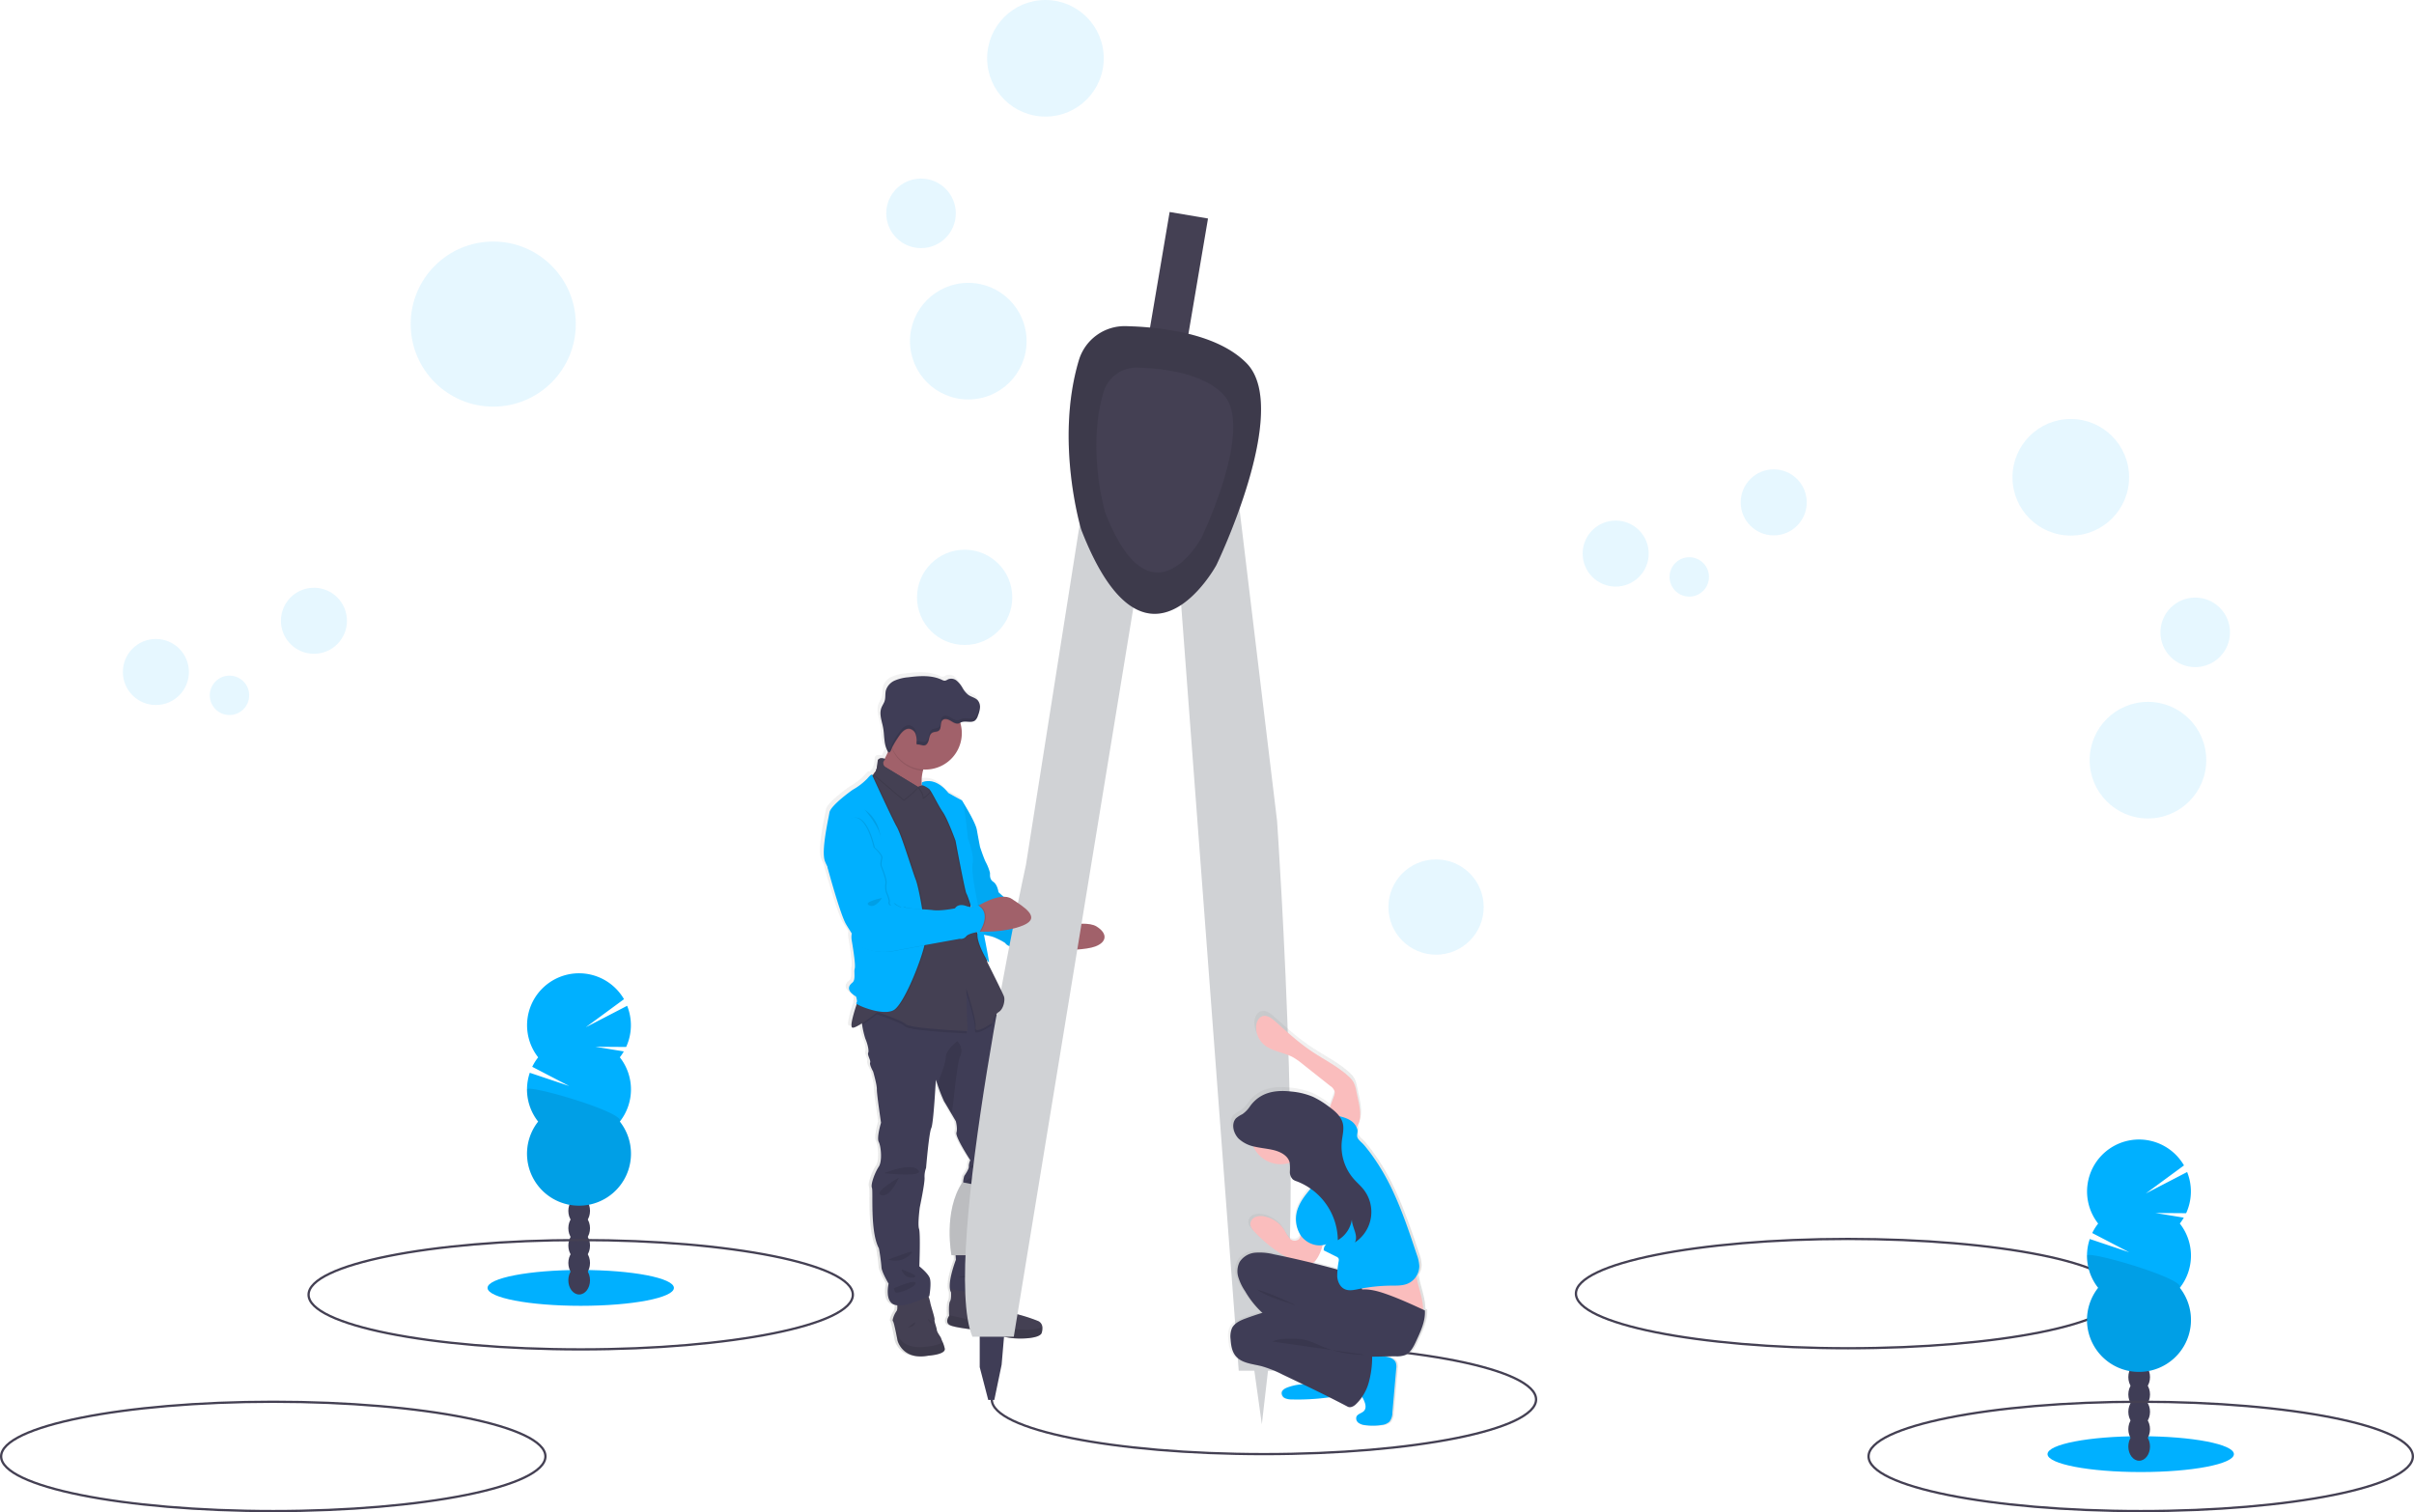 <svg id="b1ff9bb2-7f4f-4418-907c-98d09956747d" data-name="Layer 1" xmlns="http://www.w3.org/2000/svg" xmlns:xlink="http://www.w3.org/1999/xlink" width="1060" height="664.07" viewBox="0 0 1060 664.07"><defs><linearGradient id="fad104b9-db35-42fc-bc00-2b8a23207366" x1="543.54" y1="713.89" x2="543.54" y2="413.48" gradientTransform="matrix(-1, 0, 0, 1, 1022.18, 0)" gradientUnits="userSpaceOnUse"><stop offset="0" stop-color="gray" stop-opacity="0.25"/><stop offset="0.54" stop-color="gray" stop-opacity="0.12"/><stop offset="1" stop-color="gray" stop-opacity="0.1"/></linearGradient><linearGradient id="f2f9dedb-0f43-435f-9543-735f3db0009a" x1="527.53" y1="653.3" x2="615" y2="653.3" gradientTransform="matrix(-1, 0, 0, 1, 1224.27, 0)" xlink:href="#fad104b9-db35-42fc-bc00-2b8a23207366"/></defs><title>circles</title><ellipse cx="811.5" cy="568.07" rx="119.5" ry="24" fill="none" stroke="#444053" stroke-miterlimit="10"/><path d="M430.54,495.11a27.37,27.37,0,0,0,1.19,2.61l0,.11s5.66,20.91,8.31,25.3c.77,1.27,1.64,2.65,2.5,4a8.89,8.89,0,0,0,0,3c.8,4.66,1.77,11.07,1.33,12.48s.53,4.92-1,6.14-3.1,3.34,1.59,6.15c0,0,.88,2.37.09,2.9-.09.06,0,.19.22.36-1.29,3.82-3.18,10-2,10.44.65.25,2.41-.67,4.34-1.91.05.25.09.52.14.79a38.15,38.15,0,0,0,1.42,6.07c.86,1.91,1.72,5.13,1.26,6.19s1.26,3.42.86,4.35,1.33,3.95,1.33,3.95,1.72,5.86,1.65,7.84,1.86,14.75,1.86,14.75-2,6.59-1,8.5,1.65,8.5,0,10.94-3.72,7.83-3.05,9.28-.93,19.37,3.11,26.75a82.26,82.26,0,0,1,1.13,8.3c0,2,3.18,7.31,3.18,7.31s-1.92,8,2.79,9.35a4.43,4.43,0,0,0,1,.19,4.49,4.49,0,0,1-.34,2.58,10.2,10.2,0,0,0-1.68,3.72h0a1,1,0,0,0,.09.75c.53.59,2,8.5,2,8.5s2.12,8.89,13.79,6.72c0,0,7.89-.46,7.23-3.23a18.16,18.16,0,0,0-.86-2.68,17.33,17.33,0,0,1-.74-1.73c-.13-.66-1.79-2.51-1.92-3.76s-1.19-3.69-1-4.48-1.79-6.45-1.93-7.71a13.07,13.07,0,0,0-.75-2.56l.42-.2s1.06-5.93.14-8.1-4.58-5-4.58-5,.53-14.56-.13-16.54.33-9.48.33-9.48,2.25-10.61,2.12-13a11,11,0,0,1,.66-4.35s1.4-15.61,2.32-17.59,2-21.34,2-21.34l.62,1.78a68.37,68.37,0,0,0,3.1,7.83c.51.8,2,3.36,3.28,5.5l1.89,3.2s.86,3.1.26,5,6.17,12.18,6.17,12.18a6.09,6.09,0,0,0-.66,2.77c.19,1-2.06,4.15-2.06,4.15s-.86,2.83-.33,3.82-.86,6.85-.86,6.85-2.26,12.91-2.79,14.43.27,11.92.27,11.92-4.16,10.65-2.23,14.19c.08,1.31.09,3.31-.42,4.12-.69,1.08-.49,5.07-.42,6.17,0,.19,0,.29,0,.29s-2.26,3,.59,4.22,12.54,2.1,12.54,2.1,9.21,2.64,13.65,3.36,13.73.46,14.39-2.24a7.21,7.21,0,0,0,.24-2.58,3.21,3.21,0,0,0-1.83-2.56A75.24,75.24,0,0,0,517,695.5s-4.38-1-4.78-2.9-6.63-7.18-6.63-7.18-.07-.37-.2-.87l.2,0-.3-.3c-.31-1-.81-2.32-1.42-2.07h0a1.5,1.5,0,0,1,.68-2.06c2.39-1.31,3.85-5.46,3.18-9.94s-.79-3.69.6-6.26a12.3,12.3,0,0,0,1-6.19L513,644.05a20.7,20.7,0,0,0,1.06-5.2,9.72,9.72,0,0,1,1.06-4s1.66-9.49,3.12-11.66-1-9.82-1-9.82-2.25-11.85-2.12-17.26-5.84-24.17-5.84-24.17a6.28,6.28,0,0,1-.92-4.09c.12-1.12-.58-2.94-1.37-4.57l-.25-.51a4.43,4.43,0,0,1,1.09-1c1.64-1,2.41-3.63,2.42-5.48L487.64,503c0-.16,10.47-21.55,10.44-21.71-.62-3.51-6.54-12.82-6.54-12.82l0,0a.75.75,0,0,0-.25-.29c-1.33-.61-5.83-3.16-5.83-3.16-3.53-4.36-6.84-5.26-9-5.23a6.12,6.12,0,0,0-2,.31,4.41,4.41,0,0,0-.67.27l-.1.87a17.84,17.84,0,0,1,.47-6c.05-.17.1-.35.14-.52.33,0,.66,0,1,0a16.12,16.12,0,0,0,16.17-16.07,16.32,16.32,0,0,0-.62-4.45l-.08-.23.5-.22c2-.74,4.51.52,6.13-.82a4.65,4.65,0,0,0,1.22-2.11,12.67,12.67,0,0,0,.89-3.35c0-.2,0-.4,0-.6a1.09,1.09,0,0,0,0-.18,1.7,1.7,0,0,0,0-.22c0-.09,0-.18,0-.27s0,0,0,0a3.89,3.89,0,0,0-.86-2c-1.06-1.24-2.83-1.54-4.17-2.45a10.09,10.09,0,0,1-2.67-3.13,11.64,11.64,0,0,0-2.59-3.19,3.81,3.81,0,0,0-3.89-.61,4.39,4.39,0,0,1-1.28.6,2.67,2.67,0,0,1-1.41-.38c-4.6-2.15-10-1.77-15-1.13a19.51,19.51,0,0,0-5.91,1.42,7,7,0,0,0-4,4.33c-.41,1.55-.1,3.23-.59,4.76-.34,1-1,1.92-1.42,2.93a6,6,0,0,0-.38,1.65v0s0,.11,0,.16c-.17,2.27.72,4.66,1.15,7,.59,3.19.29,6.66,1.66,9.68a5.79,5.79,0,0,0,.52,1.06c-.48,1-1,2.06-1.5,3.05-.74-.21-3-.71-3.08,1.27a10.78,10.78,0,0,1-1.1,4.64,3.29,3.29,0,0,1-.33.23.64.64,0,0,0-.37.65l0,0-.26.2a.64.64,0,0,0-.32.11c-.14-.24-.6-.26-2.06,1.48a28.1,28.1,0,0,1-6.63,5.1s-9.82,6.85-10.35,10S428.86,490.54,430.54,495.11Zm43.12-33.42s0-.07,0-.11l.12.06Zm26.68,224a2.14,2.14,0,0,1-.84.17Z" transform="translate(-70 -118.22)" fill="url(#fad104b9-db35-42fc-bc00-2b8a23207366)"/><path d="M477.73,713.55c-11.53,2.16-13.63-6.68-13.63-6.68s-1.44-7.86-2-8.45a1,1,0,0,1-.09-.75h0a10.24,10.24,0,0,1,1.66-3.7c.72-.85.13-4.39.13-4.39l13.36-3.4a20.05,20.05,0,0,1,1.31,3.93c.14,1.24,2.1,6.88,1.9,7.66s.86,3.21,1,4.46,1.77,3.08,1.9,3.73a14,14,0,0,0,.72,1.73,16.83,16.83,0,0,1,.85,2.66C485.52,713.09,477.73,713.55,477.73,713.55Z" transform="translate(-70 -118.22)" fill="#444053"/><path d="M477.73,713.55c-11.53,2.16-13.63-6.68-13.63-6.68s-1.44-7.86-2-8.45a1,1,0,0,1-.09-.75l2.77,8s2.3,4.79,10.81,4.06c4.85-.4,7.23-1.3,8.39-2a16.83,16.83,0,0,1,.85,2.66C485.52,713.09,477.73,713.55,477.73,713.55Z" transform="translate(-70 -118.22)" opacity="0.1"/><path d="M468.75,701.1s2.89.07,3.08-2.29Z" transform="translate(-70 -118.22)" opacity="0.1"/><path d="M518.87,623.67c-1.44,2.16-3.08,11.59-3.08,11.59a9.92,9.92,0,0,0-1,4,20.26,20.26,0,0,1-1,5.18L510,658a12.27,12.27,0,0,1-1,6.15c-1.37,2.56-1.24,1.77-.59,6.23s-.78,8.58-3.14,9.89,1.05,4.39,1.05,4.39-15.07,4.06-18.22,1.57,1.64-14.8,1.64-14.8-.78-10.35-.26-11.86,2.75-14.35,2.75-14.35,1.38-5.83.85-6.81.33-3.8.33-3.8,2.23-3.15,2-4.13a6.16,6.16,0,0,1,.66-2.75s-6.68-10.22-6.1-12.12-.26-5-.26-5-.84-1.45-1.86-3.18c-1.24-2.13-2.74-4.67-3.25-5.47a69.83,69.83,0,0,1-3.05-7.78l-.62-1.78s-1,19.26-2,21.22-2.29,17.5-2.29,17.5a10.88,10.88,0,0,0-.66,4.32c.13,2.42-2.1,13-2.1,13s-1,7.47-.32,9.44.13,16.44.13,16.44,3.6,2.82,4.52,5-.13,8.06-.13,8.06-10.48,5.24-15.14,3.86-2.75-9.3-2.75-9.3-3.14-5.24-3.14-7.27a82.19,82.19,0,0,0-1.12-8.26c-4-7.34-2.42-25.15-3.07-26.6s1.37-6.81,3-9.23,1-9,0-10.88,1-8.45,1-8.45-1.9-12.71-1.83-14.67-1.64-7.8-1.64-7.8-1.7-3-1.31-3.93-1.31-3.28-.85-4.32-.4-4.26-1.25-6.16a39.49,39.49,0,0,1-1.4-6c-.4-2.26-.69-4.25-.69-4.25l10.81-8.71,27-7.08L495.94,545l9.89,15.59s1,1.63,1.93,3.51c.78,1.62,1.47,3.43,1.35,4.55a6.27,6.27,0,0,0,.92,4.06s5.89,18.67,5.76,24,2.1,17.17,2.1,17.17S520.31,621.51,518.87,623.67Z" transform="translate(-70 -118.22)" fill="#3f3d56"/><path d="M458.21,633.43s11.53-4.91,14.93-1.44S458.21,633.43,458.21,633.43Z" transform="translate(-70 -118.22)" opacity="0.1"/><path d="M464.69,635.39S453,642,457,643.06,464.69,635.39,464.69,635.39Z" transform="translate(-70 -118.22)" opacity="0.1"/><path d="M499.54,629.7s-5,.32-3.08,1.31S499.54,629.7,499.54,629.7Z" transform="translate(-70 -118.22)" opacity="0.1"/><path d="M505.77,631.2c-.07.33-14.48,5-11.66,7.08S505.77,631.2,505.77,631.2Z" transform="translate(-70 -118.22)" opacity="0.1"/><path d="M459.91,671.29c2.16-.32,14.22-5.89,9.5-1.89A9.4,9.4,0,0,1,459.91,671.29Z" transform="translate(-70 -118.22)" opacity="0.1"/><path d="M465.87,675.68s1.05,4.07,5.05,3.54S465.87,675.68,465.87,675.68Z" transform="translate(-70 -118.22)" opacity="0.1"/><path d="M462.53,683.94c.72-.2,9.3-4.13,9.5-2.29s-8.19,5-8.84,4.06A3.52,3.52,0,0,1,462.53,683.94Z" transform="translate(-70 -118.22)" opacity="0.1"/><path d="M490.31,679.22c1-.06,10.87-3.21,12.84-.39Z" transform="translate(-70 -118.22)" opacity="0.1"/><path d="M499.22,681.06s1.7-1.51,3.4-.72S499.22,681.06,499.22,681.06Z" transform="translate(-70 -118.22)" opacity="0.1"/><path d="M477.47,697.3a2.92,2.92,0,0,0,2.22,2.3Z" transform="translate(-70 -118.22)" opacity="0.1"/><path d="M527.45,703.46c-.65,2.69-9.83,2.95-14.21,2.23s-13.5-3.34-13.5-3.34-9.56-.92-12.38-2.1-.59-4.19-.59-4.19,0-.1,0-.28c-.07-1.1-.26-5.07.41-6.14.79-1.25.33-5.31.33-5.31s13.56,2.62,13.82,1.38,2.36-3,3.34-3.41,1.71,3.28,1.71,3.28,6.16,5.24,6.55,7.14,4.71,2.88,4.71,2.88a73.26,73.26,0,0,1,8.26,2.75,3.18,3.18,0,0,1,1.81,2.54A7.14,7.14,0,0,1,527.45,703.46Z" transform="translate(-70 -118.22)" fill="#444053"/><path d="M527.45,703.46c-.65,2.69-9.83,2.95-14.21,2.23s-13.5-3.34-13.5-3.34-9.56-.92-12.38-2.1-.59-4.19-.59-4.19,0-.1,0-.28l13.71,3s6.75,2.88,11.07,2.88c3.78,0,12.23,1.55,16.16-.8A7.14,7.14,0,0,1,527.45,703.46Z" transform="translate(-70 -118.22)" opacity="0.1"/><path d="M508.91,693.11s-.65,4.32-3.27,5.77Z" transform="translate(-70 -118.22)" opacity="0.1"/><path d="M550.9,533.87C547,535.35,538,535.51,534,535.51c-1.22,0-2,0-2,0l-2.57-5.24,2.57-4.37s2.36-.65,5.5-1.22c4.63-.83,11-1.48,14,.39C556.54,528.2,556,532,550.9,533.87Z" transform="translate(-70 -118.22)" fill="#a1616a"/><path d="M491.33,471.16l1.14-1.31s5.85,9.26,6.46,12.75,1.4,7.51,1.4,7.51,1.48,4.54,2.45,6.55a22.15,22.15,0,0,1,1.92,4.81c.08.87-.35,2.79,1.48,4s2.27,4.54,2.27,4.54,6.64,6.46,10.14,6.64,13.53,1.92,13.19,3.66,4.19,2.8,6,3.24S526,529.24,534,536c0,0-5.07,1-5.59,2.27s-5.85-.7-5.85-.7-1.14-2.71-5.07-2.88-5.94-1.92-5.94-2.18-3.93-2.45-6.11-3.06-5.07-.87-5.16-1.49-13.1-56.77-13.1-56.77Z" transform="translate(-70 -118.22)" fill="#00b0ff"/><path d="M491.33,471.38l1.14-1.31s5.85,9.26,6.46,12.76,1.4,7.51,1.4,7.51,1.48,4.54,2.45,6.55a22.32,22.32,0,0,1,1.92,4.8c.08.88-.35,2.8,1.48,4s2.27,4.54,2.27,4.54,6.64,6.47,10.14,6.64,13.53,1.92,13.19,3.67,4.19,2.8,6,3.23S526,529.47,534,536.2c0,0-5.07,1-5.59,2.27s-5.85-.7-5.85-.7-1.14-2.71-5.07-2.88-5.94-1.92-5.94-2.19-3.93-2.44-6.11-3.05-5.07-.88-5.16-1.49-13.1-56.78-13.1-56.78Z" transform="translate(-70 -118.22)" opacity="0.05"/><path d="M625,708.78c66,0,119.5,10.75,119.5,24s-53.5,24-119.5,24-119.5-10.74-119.5-24" transform="translate(-70 -118.22)" fill="none" stroke="#444053" stroke-miterlimit="10"/><rect x="572.82" y="211.88" width="17.09" height="127.07" transform="translate(-15.71 -211.62) rotate(9.63)" fill="#444053"/><polygon points="550.34 598.75 554.08 625.45 557.28 597.69 550.34 598.75" fill="#d0d2d5"/><polygon points="430.2 583.8 430.2 600.36 433.94 614.77 436.61 614.77 439.82 599.29 441.42 580.6 430.2 583.8" fill="#3f3d56"/><path d="M492.59,637.42l8,1.6s-9.07,25.09-2.67,30.43H487.79S484.05,650.23,492.59,637.42Z" transform="translate(-70 -118.22)" fill="#d0d2d5"/><path d="M492.59,637.42l8,1.6s-9.07,25.09-2.67,30.43H487.79S484.05,650.23,492.59,637.42Z" transform="translate(-70 -118.22)" opacity="0.1"/><path d="M546.12,335.75,520.49,498.06s-37.9,173-23.49,207.17h18.16l54.46-332.1Z" transform="translate(-70 -118.22)" fill="#d0d2d5"/><path d="M611.12,315.59l19.65,163.14s14.31,207.83-1.36,241.44H613.93L586.27,352.08Z" transform="translate(-70 -118.22)" fill="#d0d2d5"/><path d="M543.73,276.45a21,21,0,0,1,20.71-15c15.81.4,40.25,3.28,53,16.34,19.76,20.29-13.35,88.63-13.35,88.63s-31,57.13-59.26-15.48C544.79,351,533.07,312.12,543.73,276.45Z" transform="translate(-70 -118.22)" fill="#444053"/><path d="M543.73,276.45a21,21,0,0,1,20.71-15c15.81.4,40.25,3.28,53,16.34,19.76,20.29-13.35,88.63-13.35,88.63s-31,57.13-59.26-15.48C544.79,351,533.07,312.12,543.73,276.45Z" transform="translate(-70 -118.22)" opacity="0.1"/><path d="M554.6,290.33a15,15,0,0,1,14.75-10.66c11.25.29,28.65,2.34,37.7,11.64,14.07,14.44-9.5,63.1-9.5,63.1s-22,40.67-42.2-11C555.35,343.38,547,315.73,554.6,290.33Z" transform="translate(-70 -118.22)" fill="#444053"/><path d="M609.33,706.12c.17,2.58.57,5.29,2.2,7.31,2.7,3.34,7.61,3.6,11.81,4.65a52,52,0,0,1,9.34,3.68l9.09,4.3a23.69,23.69,0,0,0-6.82,1.42c-1.17.43-2.45,1.14-2.62,2.36a2.52,2.52,0,0,0,1.51,2.42,7.12,7.12,0,0,0,3,.53,100.83,100.83,0,0,0,16.2-.85l.64-.09q4.14,2.05,8.24,4.19c1.14.6,2.51,0,3.47-.84a18.4,18.4,0,0,0,3.08-3.52c.16.28.32.55.45.82.88,1.69,1.71,3.9.45,5.34-1,1.12-2.89,1.31-3.46,2.67a2.41,2.41,0,0,0,.93,2.71,6.16,6.16,0,0,0,2.91,1,25.83,25.83,0,0,0,7.45-.06,6,6,0,0,0,3.6-1.53,6.6,6.6,0,0,0,1.28-4l1.71-19.43a5.83,5.83,0,0,0-.2-2.76c-.68-1.65-2.65-2.34-4.43-2.63l-.19,0c1.48,0,3-.07,4.6-.07a11,11,0,0,0,4.12-.52c2.54-1,3.91-3.67,5-6.13,2-4.32,4.3-9,4-13.8l-.78-.35c-.07-5.11-2.21-9.88-3-14.87a8.28,8.28,0,0,0,1.33-4.5,16.64,16.64,0,0,0-1.13-5.12c-3.17-9.42-6.34-18.87-10.58-27.87a96.41,96.41,0,0,0-10-17q-1.53-2-3.18-4c-.8-.92-2.59-2.22-2.92-3.39s.37-2.31,0-3.51a5.94,5.94,0,0,0-.36-.91c2.34-3.1,1.68-7.58.86-11.44l-1-4.81a13,13,0,0,0-1.24-3.81A11.13,11.13,0,0,0,662.3,589c-4.92-4.44-11-7.39-16.53-11.07-5.85-3.89-11.08-8.62-16.32-13.29-1.6-1.42-3.61-2.95-5.68-2.35s-2.93,2.84-3,4.88a10.06,10.06,0,0,0,3.25,7.54c3.62,3.31,9.09,3.58,13.4,5.92a31.35,31.35,0,0,1,4.21,2.93l12.52,9.83a4.35,4.35,0,0,1,1.95,2.54,4.09,4.09,0,0,1-.3,1.88c-.47,1.44-1.27,3.25-1.86,5.08l-1-.72a39.2,39.2,0,0,0-6.63-4,32.91,32.91,0,0,0-9.71-2.33c-7.39-.83-14,.31-18.52,6.48a13.7,13.7,0,0,1-3.51,3.61,13,13,0,0,0-2.85,1.81c-2.32,2.57-1,6.83,1.18,9a14,14,0,0,0,6.58,3.43,13.52,13.52,0,0,0,16.42,7.36,20.1,20.1,0,0,1,.09,3.88A4.47,4.47,0,0,0,637.4,635a5.88,5.88,0,0,0,1.72.8,26.39,26.39,0,0,1,6.23,3.25,32,32,0,0,0-5.52,8.25,13.42,13.42,0,0,0,1,12.48l.06.08a4.14,4.14,0,0,1-.91,1.68,3,3,0,0,1-4.13-.42,15.72,15.72,0,0,1-2.16-3.33,13.94,13.94,0,0,0-9-6.36,7.23,7.23,0,0,0-4.15.17,3.66,3.66,0,0,0-2.41,3.12c0,1.51,1.1,2.76,2.18,3.83a63.59,63.59,0,0,0,11,9.1,35.41,35.41,0,0,0,3.37,1.84q-3-.63-5.92-1.23a26.77,26.77,0,0,0-8.35-.73,9.32,9.32,0,0,0-7,4.08,9,9,0,0,0-.65,6.8,22.86,22.86,0,0,0,3.07,6.3,44.85,44.85,0,0,0,7.67,9.6c-2.5.75-5,1.57-7.44,2.47s-5,2-6.12,4.24A9.72,9.72,0,0,0,609.33,706.12Zm36.81-34,.09,0a3.13,3.13,0,0,0,1.31-1.11,18.14,18.14,0,0,0,3.16-6.84,7.71,7.71,0,0,0,1.7-.43,3.8,3.8,0,0,0-1.18,2.76l5.64,2.76a2.1,2.1,0,0,1,1,.79,2,2,0,0,1,.11,1.18c-.16,1.29-.41,2.58-.57,3.86-1.69-.5-3.35-.9-4.84-1.3C650.44,673.21,648.29,672.67,646.14,672.13Z" transform="translate(-70 -118.22)" fill="url(#f2f9dedb-0f43-435f-9543-735f3db0009a)"/><path d="M647.19,619a10.81,10.81,0,0,0,8.4-1.35,5.15,5.15,0,0,1,1.63-.76A3.32,3.32,0,0,1,660,618c2.4,2.39,2.68,6.33,1.44,9.48s-3.73,5.63-6.34,7.78a57.55,57.55,0,0,1-6.67,4.74,12.36,12.36,0,0,0-6.84-6.65c-2.74-1.06-4.74-3.9-6.31-6.38-1.17-1.84-2.21-1.76-1.16-3.66a27.68,27.68,0,0,1,4.16-5,16.25,16.25,0,0,0,2.24-3c.7-1.26.54-2.08,1.62-1.08.71.66,1,2.09,1.82,2.86A8,8,0,0,0,647.19,619Z" transform="translate(-70 -118.22)" fill="#fabdbd"/><path d="M655.78,599.5a4.23,4.23,0,0,0,.29-1.85,4.34,4.34,0,0,0-1.91-2.51l-12.23-9.7a30,30,0,0,0-4.1-2.89c-4.22-2.31-9.55-2.58-13.09-5.84a10.05,10.05,0,0,1-3.18-7.45c0-2,1-4.26,2.89-4.82s4,.92,5.56,2.33c5.11,4.6,10.21,9.27,15.92,13.11,5.4,3.64,11.35,6.54,16.16,10.93a10.88,10.88,0,0,1,2.23,2.61,13.4,13.4,0,0,1,1.21,3.77l1,4.74c.84,4,1.52,8.65-1.17,11.72a4.27,4.27,0,0,1-3.26,1.61,6.42,6.42,0,0,1-2.51-.86c-2-1-5.62-2-6.23-4.5C652.58,606.77,654.83,602.4,655.78,599.5Z" transform="translate(-70 -118.22)" fill="#fabdbd"/><path d="M636.27,662a16,16,0,0,1-2.11-3.28,13.61,13.61,0,0,0-8.78-6.28,7.06,7.06,0,0,0-4,.16,3.61,3.61,0,0,0-2.35,3.09c0,1.48,1.07,2.72,2.12,3.77a62,62,0,0,0,10.76,9A28.38,28.38,0,0,0,645,673a3.3,3.3,0,0,0,1.4-.13,3.13,3.13,0,0,0,1.28-1.09c2.48-3.18,3.34-7.31,4-11.28-.24,1.43-8.29-1.91-9.2-1.48-1.34.63-1.21,2.51-2.18,3.41A2.89,2.89,0,0,1,636.27,662Z" transform="translate(-70 -118.22)" fill="#fabdbd"/><path d="M694.92,693.42a2.65,2.65,0,0,1-.28,1.45c-.55.86-1.79.87-2.8.72a51.18,51.18,0,0,1-6.89-1.66L664.42,688a1.87,1.87,0,0,1-.88-.43,1.82,1.82,0,0,1-.41-.9,24.15,24.15,0,0,1-.45-9,2.4,2.4,0,0,1,.41-1.21,2.42,2.42,0,0,1,1.7-.64,87,87,0,0,1,9.68-.44,48.85,48.85,0,0,0,6.29-.14c2.7-.32,5.81-1.87,8.52-1.63,2.35.2,2.25,2,2.49,4C692.44,682.92,694.87,688,694.92,693.42Z" transform="translate(-70 -118.22)" fill="#fabdbd"/><path d="M629.37,669.05a25.61,25.61,0,0,0-8.16-.73,9.08,9.08,0,0,0-6.83,4,8.89,8.89,0,0,0-.64,6.72,23.25,23.25,0,0,0,3,6.21,40.83,40.83,0,0,0,8.77,10.56c1.75,1.39,3.68,2.54,5.36,4,3.58,3.13,5.8,7.5,7.93,11.75,2,4,4,8.08,4.86,12.48a1.25,1.25,0,0,0,.43.89,1.19,1.19,0,0,0,.89.06l9.85-1.82a1.54,1.54,0,0,0,1.38-2.34,68.92,68.92,0,0,0-11.75-25.41,22.55,22.55,0,0,0,19.82,5.74,7.74,7.74,0,0,0,3.76-1.63c2.2-2,2.1-5.41,1.61-8.32a61.07,61.07,0,0,0-1.82-7.67c-1.85-6-9.83-7.62-15.24-9.08Q641.07,671.41,629.37,669.05Z" transform="translate(-70 -118.22)" fill="#3f3d56"/><path d="M636.66,690.31a10.83,10.83,0,0,1,3.74,2.48c-1.77-2-6.83-3-9.31-3.93-3.07-1.14-6.42-2.31-9-4.34A107.88,107.88,0,0,1,636.66,690.31Z" transform="translate(-70 -118.22)" opacity="0.1"/><path d="M668.56,732.46c.85,1.68,1.66,3.85.44,5.28-.94,1.1-2.82,1.29-3.38,2.63a2.39,2.39,0,0,0,.91,2.68,5.88,5.88,0,0,0,2.84,1,25.37,25.37,0,0,0,7.28-.06,5.84,5.84,0,0,0,3.51-1.51,6.58,6.58,0,0,0,1.25-4l1.67-19.18a6,6,0,0,0-.19-2.73c-.67-1.63-2.59-2.3-4.33-2.59a23.24,23.24,0,0,0-5.89-.24A6.22,6.22,0,0,0,669,715a7.09,7.09,0,0,0-1.73,4c-.45,2.28-1.71,5.44-1.44,7.75C666,728.66,667.72,730.78,668.56,732.46Z" transform="translate(-70 -118.22)" fill="#00b0ff"/><path d="M646.48,726.26a23.35,23.35,0,0,0-11.11,1.25c-1.14.42-2.39,1.13-2.56,2.33a2.49,2.49,0,0,0,1.48,2.39,7,7,0,0,0,2.94.53,99.64,99.64,0,0,0,15.82-.84,8.51,8.51,0,0,0,3.85-1.21,3,3,0,0,0,1.21-3.56c-.63-1.32-2.35-1.73-3.18-2.92-.6-.86-.75-2.13-1.69-2.58a2.89,2.89,0,0,0-2.15.16c-1,.35-3.4.7-4.09,1.53A11.49,11.49,0,0,0,646.48,726.26Z" transform="translate(-70 -118.22)" fill="#00b0ff"/><circle cx="562.32" cy="498.14" r="13.13" fill="#fabdbd"/><path d="M663.46,610.58c-2.11-1.55-4.77-2.08-7.34-2.56a3.84,3.84,0,0,0-2.64.13,3.9,3.9,0,0,0-1.27,1.56,14.52,14.52,0,0,0-1.74,4.15,4.82,4.82,0,0,0,1,4.23c.78.8,1.9,1.2,2.7,2a5,5,0,0,1,1.18,4.32,12.93,12.93,0,0,1-1.75,4.27,72.33,72.33,0,0,1-6.58,9.68c-2.55,3.17-5.41,6.22-6.91,10a13.38,13.38,0,0,0,1,12.32c2.43,3.54,7.27,5.44,11.28,3.91a3.72,3.72,0,0,0-1.14,2.72l5.5,2.73a2.08,2.08,0,0,1,1,.78,2,2,0,0,1,.1,1.16,36.47,36.47,0,0,0-.67,6.73c.15,2.25,1.18,4.62,3.22,5.6,1.87.9,4.09.42,6.13,0A76.53,76.53,0,0,1,681,682.79c2.42,0,4.92.06,7.15-.88a8.5,8.5,0,0,0,5.07-7.69,16.4,16.4,0,0,0-1.11-5.06c-3.09-9.3-6.19-18.62-10.33-27.51a96.65,96.65,0,0,0-9.81-16.8c-1-1.33-2-2.64-3.11-3.91-.78-.91-2.53-2.19-2.85-3.35s.36-2.28,0-3.46A7,7,0,0,0,663.46,610.58Z" transform="translate(-70 -118.22)" fill="#00b0ff"/><path d="M695.68,693.69c-5.76-2.66-11.52-5.32-17.51-7.39-4.41-1.52-9.33-2.71-13.66-1-1.3.52-2.48,1.27-3.73,1.88-4.19,2-9,2.34-13.63,2.85A128,128,0,0,0,617,697.2c-2.33.86-4.84,2-6,4.18a9.57,9.57,0,0,0-.64,5c.17,2.55.56,5.23,2.15,7.22,2.64,3.3,7.43,3.55,11.53,4.59a50.53,50.53,0,0,1,9.13,3.64c9.58,4.57,19.17,9.14,28.57,14.09,1.1.59,2.44,0,3.38-.83a20.79,20.79,0,0,0,5.9-9.72,41.94,41.94,0,0,0,1.5-11.38c3.68,0,6.67-.16,10.35-.16a10.7,10.7,0,0,0,4-.51c2.47-1,3.81-3.63,4.92-6.05C693.77,703,696,698.37,695.68,693.69Z" transform="translate(-70 -118.22)" fill="#3f3d56"/><path d="M628.8,707.36c2.59-1.26,5.59-1.29,8.48-1.27a28.06,28.06,0,0,1,5.26.4,41.53,41.53,0,0,1,7.69,2.89,48.82,48.82,0,0,0,19.38,3.8" transform="translate(-70 -118.22)" opacity="0.1"/><path d="M613.86,618.22a14.32,14.32,0,0,0,7.08,3.55c2.6.6,5.28.83,7.9,1.41,3.22.71,6.74,2.41,7.47,5.63a18.7,18.7,0,0,1,.1,3.89,4.41,4.41,0,0,0,1.35,3.51,6,6,0,0,0,1.68.79,28,28,0,0,1,18,25.84,12.73,12.73,0,0,0,6.18-9.12c0,3.48,3,7,1.3,10.11a16,16,0,0,0,3.85-23.25c-1.32-1.68-3-3.08-4.38-4.69a21.74,21.74,0,0,1-5.18-16.6c.29-2.53,1-5.09.47-7.58-.77-3.45-3.8-5.85-6.68-7.9a38.39,38.39,0,0,0-6.48-3.94,31.86,31.86,0,0,0-9.49-2.31c-7.21-.81-13.62.31-18.09,6.4a13.17,13.17,0,0,1-3.42,3.56,12.89,12.89,0,0,0-2.79,1.79C610.44,611.85,611.74,616.05,613.86,618.22Z" transform="translate(-70 -118.22)" fill="#3f3d56"/><path d="M479,471.81c-.41-.17-28.91-11.94-25-14.28,2.33-1.39,5.2-7.27,7.16-11.88,1.37-3.21,2.3-5.81,2.3-5.81s22.88-4.06,14.69,10a26.09,26.09,0,0,0-2.89,6.91C472.9,466.25,478.77,471.63,479,471.81Z" transform="translate(-70 -118.22)" fill="#a1616a"/><path d="M478.12,449.8a26.09,26.09,0,0,0-2.89,6.91,16,16,0,0,1-13.5-9.5,14,14,0,0,1-.6-1.56c1.37-3.21,2.3-5.81,2.3-5.81S486.31,435.78,478.12,449.8Z" transform="translate(-70 -118.22)" opacity="0.1"/><path d="M492.34,440.24a16,16,0,0,1-30.61,6.45,15.79,15.79,0,0,1-1.36-6.45,16,16,0,0,1,31.35-4.43A16.18,16.18,0,0,1,492.34,440.24Z" transform="translate(-70 -118.22)" fill="#a1616a"/><path d="M507.76,564.09a9.73,9.73,0,0,0-2.32,4.42s-7.86,5.37-7.34,2S494,553.31,494,553.31l.52,18.74s-25.15-1.18-27-3S455,563.66,455,563.66s-3.29,2.64-6.32,4.64c-.4-2.26-.69-4.25-.69-4.25l10.81-8.71,27-7.08L495.94,545l9.89,15.59S506.85,562.21,507.76,564.09Z" transform="translate(-70 -118.22)" opacity="0.1"/><path d="M508.58,562.61c-2.09,1.31-2.88,4.85-2.88,4.85s-7.86,5.37-7.34,2-4.06-17.16-4.06-17.16l.53,18.74s-25.16-1.18-27-3-12.58-5.37-12.58-5.37-9.3,7.47-11,6.81,3-13.36,3-13.36l4.84-74.42s-1.31-22.14.66-22.93a2.6,2.6,0,0,0,.82-.52c1.3-1.16,1.69-3.52,1.8-5.51.13-2.35,3.27-1.18,3.27-1.18l-1.83,2.36,16.24,9.87.14.09a19.49,19.49,0,0,1,2-.89c1.44-.55,3.35-1.07,4.6-.55a4.51,4.51,0,0,1,1.72,1.55,19.17,19.17,0,0,1,2.21,4.48l5.9,9.95s3,13.24,3,13.76.92,12.58,2,13.89,2.1,7.86,1.71,9.83.65,9.3.65,9.3c4.33,3.54,6.55,15.59,6.55,15.59s6.82,13.5,7.34,15.07S510.68,561.3,508.58,562.61Z" transform="translate(-70 -118.22)" fill="#444053"/><path d="M473.07,464.26c-1.6,2.36-6.2,5.67-6.2,5.67l-13.28-11.21c1.3-1.16,1.69-3.53,1.8-5.51.13-2.36,3.27-1.18,3.27-1.18l-.38.49a2.12,2.12,0,0,0,.57,3.1Z" transform="translate(-70 -118.22)" opacity="0.1"/><path d="M473.07,463.73c-1.6,2.36-6.2,5.68-6.2,5.68l-13.28-11.22c1.3-1.16,1.69-3.52,1.8-5.51.13-2.35,3.27-1.18,3.27-1.18l-.38.49a2.12,2.12,0,0,0,.57,3.1Z" transform="translate(-70 -118.22)" fill="#444053"/><path d="M479.21,465.5c-1.72,2.05-4.15,4.38-4,3.21s-1.45-3.74-2.44-4.89a7.3,7.3,0,0,1,4.76.13A4.51,4.51,0,0,1,479.21,465.5Z" transform="translate(-70 -118.22)" opacity="0.1"/><path d="M479.47,464.71c-1.72,2.06-4.15,4.38-4,3.22s-1.29-3.06-2.29-4.21c1.44-.55,3.35-1.07,4.6-.55A4.4,4.4,0,0,1,479.47,464.71Z" transform="translate(-70 -118.22)" fill="#444053"/><path d="M453.6,458.84s.17-1.57-2.1,1.14A27.69,27.69,0,0,1,445,465s-9.69,6.82-10.22,10-3.67,16.77-2,21.31,14.33,26.3,14.33,26.3-3.32,3.93-2.54,8.56,1.75,11,1.31,12.4.53,4.89-1,6.11-3.05,3.32,1.58,6.12c0,0,.87,2.36.08,2.88s11.62,5.94,16.51,3.06,13.72-25.94,13.89-31.1-2.71-22.18-4.28-26.2-6.29-19.66-8.3-23.15S453.6,458.84,453.6,458.84Z" transform="translate(-70 -118.22)" opacity="0.1"/><path d="M453.07,458.84s.18-1.57-2.09,1.14a27.69,27.69,0,0,1-6.55,5.06s-9.7,6.82-10.22,10-3.67,16.77-2,21.31,14.32,26.3,14.32,26.3-3.32,3.93-2.53,8.56,1.75,11,1.31,12.4.52,4.89-1,6.11-3.06,3.32,1.57,6.12c0,0,.88,2.36.09,2.88s11.62,5.94,16.51,3.06,13.71-25.94,13.89-31.1-2.71-22.18-4.28-26.2-6.29-19.66-8.3-23.15S453.07,458.84,453.07,458.84Z" transform="translate(-70 -118.22)" fill="#00b0ff"/><path d="M449.58,473.69s7.51,8.3,7.25,13.8C456.83,487.49,456.92,478.58,449.58,473.69Z" transform="translate(-70 -118.22)" opacity="0.1"/><path d="M474.93,461.81s4.87-3,11,4.63c0,0,4.45,2.53,5.76,3.15s2.8,16.85,2.8,16.85,2.88,7,2.09,11,2.28,17.82,2.28,17.82,5.06,24.81,4.89,25.5-5.16-7.77-5.07-12-4.19-17.3-4.8-18.08-4.81-23.24-4.81-23.24-3.4-9.52-5.59-12.66-4.89-9.09-6-10.14a11.55,11.55,0,0,0-2.7-1.74Z" transform="translate(-70 -118.22)" opacity="0.1"/><path d="M474.87,461.81s5.46-3,11.57,4.63c0,0,4.46,2.53,5.77,3.15S495,486.44,495,486.44s2.88,7,2.1,11,2.27,17.82,2.27,17.82,5.07,24.81,4.89,25.5-5.15-7.77-5.07-12-4.19-17.3-4.8-18.08-4.8-23.24-4.8-23.24S486.18,478,484,474.83s-4.9-9.09-6-10.14a10.93,10.93,0,0,0-3.23-1.74Z" transform="translate(-70 -118.22)" fill="#00b0ff"/><path d="M498.85,516.4s10.39-6.81,15.41-3.45,13.24,8.13,5.16,11.58-19.26,2.79-19.26,2.79Z" transform="translate(-70 -118.22)" fill="#a1616a"/><path d="M491.62,582.13c-1.55,3.33-2.83,20-3.7,25.32-1.24-2.13-2.74-4.67-3.25-5.47a69.83,69.83,0,0,1-3.05-7.78c1-2.4,3.71-9.28,3.71-11.8,0-3.08,5-6.95,5-6.95A5.78,5.78,0,0,1,491.62,582.13Z" transform="translate(-70 -118.22)" opacity="0.1"/><path d="M491.72,435.81a4.74,4.74,0,0,1-.78.32c-1.23.33-2.43-.5-3.52-1.16s-2.6-1.15-3.55-.29c-1.23,1.12-.34,3.51-1.61,4.59-.8.69-2.07.45-3,1s-1.16,1.8-1.39,2.86-.67,2.28-1.72,2.59-2-.37-3-.34c-.21,0-.46,0-.6-.12a.64.64,0,0,1-.1-.47,10.24,10.24,0,0,0-.34-3.79,3.63,3.63,0,0,0-2.66-2.5c-1.84-.28-3.39,1.33-4.47,2.85a46.4,46.4,0,0,0-3.09,5c-.05.09-.1.21-.16.35a15.79,15.79,0,0,1-1.36-6.45,16,16,0,0,1,31.35-4.43Z" transform="translate(-70 -118.22)" opacity="0.1"/><path d="M465,441.1c1.08-1.52,2.63-3.13,4.47-2.85a3.64,3.64,0,0,1,2.66,2.49,10.07,10.07,0,0,1,.33,3.79.7.7,0,0,0,.11.48c.14.16.39.13.6.12,1,0,2.05.63,3,.34s1.5-1.53,1.72-2.59.47-2.28,1.39-2.86,2.17-.33,3-1c1.27-1.08.38-3.48,1.61-4.59.95-.86,2.46-.37,3.55.29s2.29,1.49,3.52,1.16a10.39,10.39,0,0,0,1.19-.51c1.95-.74,4.47.52,6.06-.81a4.71,4.71,0,0,0,1.21-2.1,12.9,12.9,0,0,0,.88-3.33,4.48,4.48,0,0,0-.88-3.26c-1-1.22-2.8-1.53-4.13-2.43a10.14,10.14,0,0,1-2.63-3.11,11.49,11.49,0,0,0-2.56-3.18,3.76,3.76,0,0,0-3.85-.6,4,4,0,0,1-1.26.59,2.52,2.52,0,0,1-1.39-.38c-4.54-2.14-9.83-1.76-14.81-1.12a19.06,19.06,0,0,0-5.84,1.41,7,7,0,0,0-3.94,4.31c-.4,1.54-.09,3.21-.58,4.73-.33,1-1,1.91-1.4,2.92-1.06,2.76.21,5.8.75,8.71.59,3.18.29,6.62,1.64,9.63.27.59.56,1.62,1.23,1.23.49-.29,1-2,1.25-2.49A48.14,48.14,0,0,1,465,441.1Z" transform="translate(-70 -118.22)" fill="#3f3d56"/><path d="M436.22,492.3,433.86,499s5.59,20.79,8.21,25.16,6.46,10,6.46,10a24,24,0,0,0,14,1.74c7.51-1.48,29.43-5.41,29.43-5.41a2.92,2.92,0,0,0,2.8-1.05c1-1.4,5.94-2.1,5.94-2.1s5.76-8.38-1.31-11.88c0,0-.87,1.93-4.63.61s-4.89,1.05-4.89,1.05-6.12,1.23-9.52.79-11.88-.61-12.76-1.31a1.11,1.11,0,0,0-1.57.09,9.53,9.53,0,0,1-2.79-1.58c-.7-.78-1.66.88-1.66.88s-1.23-.7-.88-1.57-1.13-4.2-1.13-4.2a8.46,8.46,0,0,1-.26-3.93c.43-1.75-2.19-8-2.19-8a11.34,11.34,0,0,1,.35-3.15c.44-1.57-3.32-4.72-3.32-4.72s-3.67-17.81-11.44-12S436.22,492.3,436.22,492.3Z" transform="translate(-70 -118.22)" opacity="0.1"/><path d="M435.69,492.3,433.33,499s5.59,20.79,8.21,25.16,6.47,10,6.47,10a23.94,23.94,0,0,0,14,1.74c7.52-1.48,29.44-5.41,29.44-5.41a2.92,2.92,0,0,0,2.8-1.05c1-1.4,5.94-2.1,5.94-2.1s5.76-8.38-1.31-11.88c0,0-.88,1.93-4.63.61s-4.9,1.05-4.9,1.05-6.11,1.23-9.52.79-11.88-.61-12.75-1.31a1.11,1.11,0,0,0-1.57.09,9.54,9.54,0,0,1-2.8-1.58c-.7-.78-1.66.88-1.66.88s-1.22-.7-.87-1.57-1.14-4.2-1.14-4.2a8.61,8.61,0,0,1-.26-3.93c.44-1.75-2.18-8-2.18-8a10.91,10.91,0,0,1,.35-3.15c.43-1.57-3.32-4.72-3.32-4.72s-3.67-17.81-11.44-12S435.69,492.3,435.69,492.3Z" transform="translate(-70 -118.22)" fill="#00b0ff"/><path d="M457.27,512.56s-8.56,1.75-5.68,3.23S457.27,512.56,457.27,512.56Z" transform="translate(-70 -118.22)" opacity="0.1"/><g opacity="0.1"><path d="M472.11,439.26a3.6,3.6,0,0,0-2.66-2.49c-1.84-.28-3.39,1.33-4.47,2.84a48.28,48.28,0,0,0-3.1,5c-.28.52-.76,2.2-1.25,2.49-.67.39-1-.65-1.23-1.24-1.35-3-1-6.45-1.64-9.63a55.71,55.71,0,0,1-1.13-5.61c-.2,2.28.7,4.68,1.13,7,.59,3.18.29,6.62,1.64,9.63.27.59.56,1.62,1.23,1.23.49-.29,1-2,1.25-2.48a47.24,47.24,0,0,1,3.1-5c1.08-1.52,2.63-3.13,4.47-2.84a3.6,3.6,0,0,1,2.66,2.49,6.84,6.84,0,0,1,.35,2A9,9,0,0,0,472.11,439.26Z" transform="translate(-70 -118.22)"/><path d="M499.4,431a4.62,4.62,0,0,1-1.21,2.09c-1.59,1.33-4.11.08-6.06.82-.4.15-.77.39-1.19.51-1.23.32-2.43-.5-3.52-1.16s-2.6-1.16-3.55-.3c-1.23,1.12-.34,3.51-1.61,4.59-.8.69-2.07.45-3,1s-1.16,1.79-1.39,2.85-.67,2.28-1.72,2.59-2-.37-3-.33c-.21,0-.46,0-.6-.12a.28.28,0,0,1-.07-.13c0,.35,0,.7,0,1.05a.69.69,0,0,0,.11.47c.14.16.39.13.6.13,1,0,2.05.62,3,.33s1.5-1.52,1.72-2.59.47-2.27,1.39-2.85,2.17-.33,3-1c1.27-1.08.38-3.47,1.61-4.59.95-.86,2.46-.37,3.55.29s2.29,1.49,3.52,1.16a12.45,12.45,0,0,0,1.19-.5c1.95-.74,4.47.51,6.06-.82a4.67,4.67,0,0,0,1.21-2.09,13.08,13.08,0,0,0,.88-3.34,5.09,5.09,0,0,0,0-1.17A14.81,14.81,0,0,1,499.4,431Z" transform="translate(-70 -118.22)"/></g><ellipse cx="255" cy="565.57" rx="40.92" ry="7.87" fill="#00b0ff"/><ellipse cx="254.32" cy="562.23" rx="4.76" ry="6.24" fill="#3f3d56"/><ellipse cx="254.32" cy="554.61" rx="4.76" ry="6.24" fill="#3f3d56"/><ellipse cx="254.32" cy="546.99" rx="4.76" ry="6.24" fill="#3f3d56"/><ellipse cx="254.32" cy="539.36" rx="4.76" ry="6.24" fill="#3f3d56"/><ellipse cx="254.32" cy="531.74" rx="4.76" ry="6.24" fill="#3f3d56"/><ellipse cx="254.32" cy="524.12" rx="4.76" ry="6.24" fill="#3f3d56"/><ellipse cx="254.32" cy="516.5" rx="4.76" ry="6.24" fill="#3f3d56"/><path d="M342.15,582.56a22.27,22.27,0,0,0,1.77-2.62l-12.51-2.05,13.53.1a22.87,22.87,0,0,0,.44-18.08l-18.16,9.42L344,557a22.82,22.82,0,1,0-37.69,25.54,22.52,22.52,0,0,0-2.6,4.16l16.24,8.44-17.32-5.82a22.78,22.78,0,0,0,3.68,21.43,22.82,22.82,0,1,0,35.87,0,22.82,22.82,0,0,0,0-28.21Z" transform="translate(-70 -118.22)" fill="#00b0ff"/><path d="M301.39,596.66a22.71,22.71,0,0,0,4.89,14.11,22.82,22.82,0,1,0,35.87,0C345.21,606.89,301.39,594.1,301.39,596.66Z" transform="translate(-70 -118.22)" opacity="0.1"/><ellipse cx="940" cy="638.57" rx="40.92" ry="7.87" fill="#00b0ff"/><ellipse cx="939.32" cy="635.23" rx="4.76" ry="6.24" fill="#3f3d56"/><ellipse cx="939.32" cy="627.61" rx="4.76" ry="6.24" fill="#3f3d56"/><ellipse cx="939.32" cy="619.99" rx="4.76" ry="6.24" fill="#3f3d56"/><ellipse cx="939.32" cy="612.36" rx="4.76" ry="6.24" fill="#3f3d56"/><ellipse cx="939.32" cy="604.74" rx="4.76" ry="6.24" fill="#3f3d56"/><ellipse cx="939.32" cy="597.12" rx="4.76" ry="6.24" fill="#3f3d56"/><ellipse cx="939.32" cy="589.5" rx="4.76" ry="6.24" fill="#3f3d56"/><path d="M1027.15,655.56a22.27,22.27,0,0,0,1.77-2.62l-12.51-2.05,13.53.1a22.87,22.87,0,0,0,.44-18.08l-18.16,9.42L1029,630a22.82,22.82,0,1,0-37.69,25.54,22.52,22.52,0,0,0-2.6,4.16l16.24,8.44-17.32-5.82a22.78,22.78,0,0,0,3.68,21.43,22.82,22.82,0,1,0,35.87,0,22.82,22.82,0,0,0,0-28.21Z" transform="translate(-70 -118.22)" fill="#00b0ff"/><path d="M986.39,669.66a22.71,22.71,0,0,0,4.89,14.11,22.82,22.82,0,1,0,35.87,0C1030.21,679.89,986.39,667.1,986.39,669.66Z" transform="translate(-70 -118.22)" opacity="0.1"/><circle cx="404.43" cy="93.69" r="15.27" fill="#00b0ff" opacity="0.1"/><circle cx="459.06" cy="25.6" r="25.6" fill="#00b0ff" opacity="0.1"/><circle cx="425.18" cy="149.82" r="25.6" fill="#00b0ff" opacity="0.1"/><circle cx="963.93" cy="277.69" r="15.27" fill="#00b0ff" opacity="0.1"/><circle cx="909.29" cy="209.6" r="25.6" fill="#00b0ff" opacity="0.1"/><circle cx="943.18" cy="333.82" r="25.6" fill="#00b0ff" opacity="0.1"/><circle cx="100.77" cy="305.35" r="8.65" fill="#00b0ff" opacity="0.1"/><circle cx="137.85" cy="272.61" r="14.5" fill="#00b0ff" opacity="0.1"/><circle cx="68.45" cy="295.1" r="14.5" fill="#00b0ff" opacity="0.1"/><circle cx="741.77" cy="253.35" r="8.65" fill="#00b0ff" opacity="0.1"/><circle cx="778.85" cy="220.61" r="14.5" fill="#00b0ff" opacity="0.1"/><circle cx="709.45" cy="243.1" r="14.5" fill="#00b0ff" opacity="0.1"/><circle cx="216.58" cy="142.32" r="36.25" fill="#00b0ff" opacity="0.1"/><circle cx="423.58" cy="262.32" r="20.92" fill="#00b0ff" opacity="0.1"/><circle cx="630.58" cy="398.32" r="20.92" fill="#00b0ff" opacity="0.1"/><ellipse cx="255" cy="568.57" rx="119.5" ry="24" fill="none" stroke="#444053" stroke-miterlimit="10"/><ellipse cx="940" cy="639.57" rx="119.5" ry="24" fill="none" stroke="#444053" stroke-miterlimit="10"/><ellipse cx="120" cy="639.57" rx="119.5" ry="24" fill="none" stroke="#444053" stroke-miterlimit="10"/></svg>